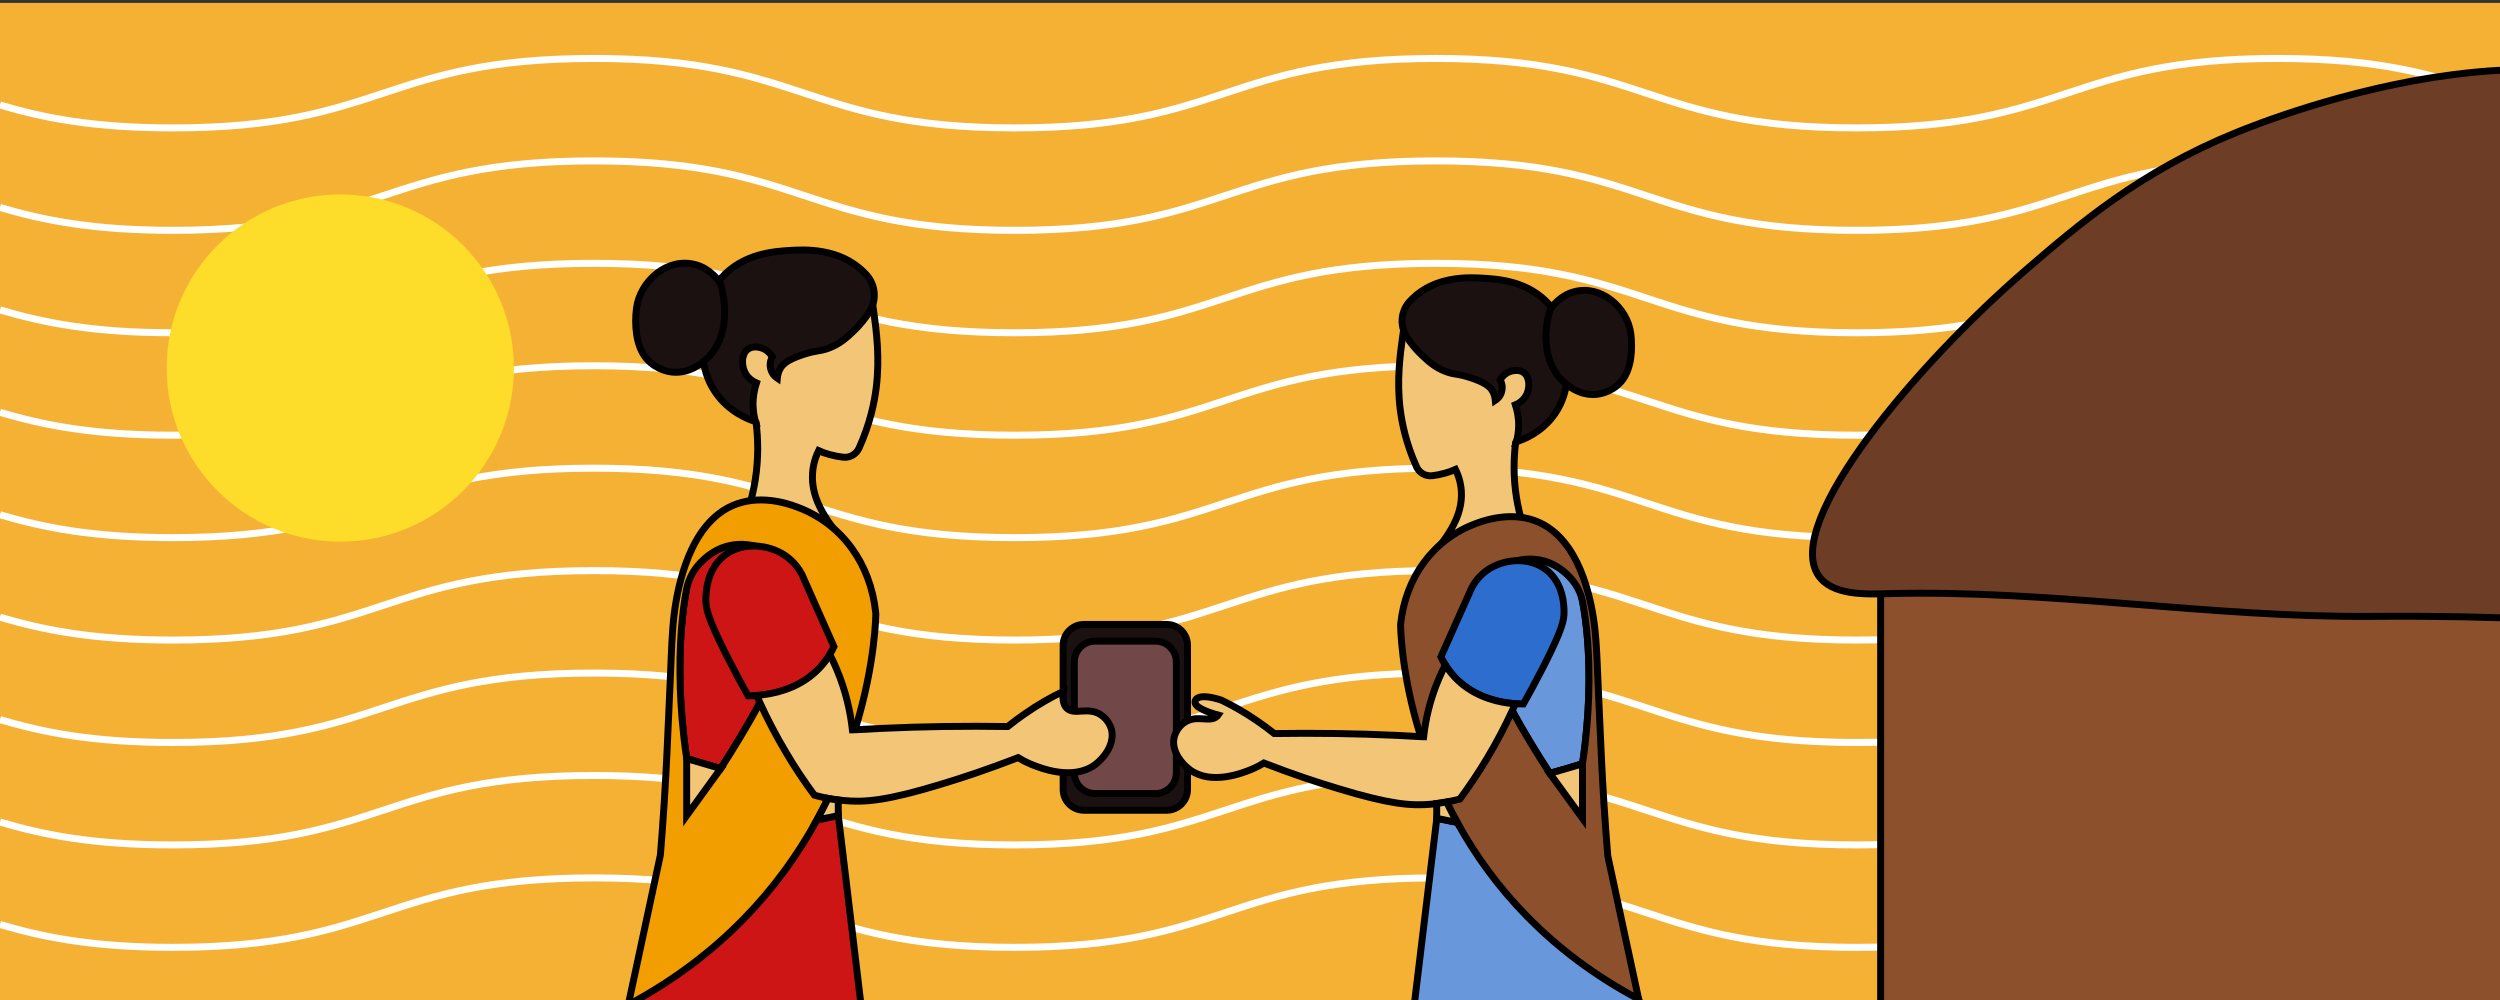 <svg width="360" height="144" viewBox="0 0 360 144" fill="none" xmlns="http://www.w3.org/2000/svg">
<rect x="0" y="0" width="360" height="144" fill="#333333" stroke="none"/>
<g clip-path="url(#clip0)">
<path d="M432 0.418H0V144.418H432V0.418Z" fill="#F5B133"/>
<path d="M0 88.874C6.12 90.681 13.289 92.168 24.898 92.168C55.196 92.168 55.196 82.168 85.524 82.168C115.822 82.168 115.822 92.168 146.12 92.168C176.418 92.168 176.418 82.168 206.746 82.168C237.044 82.168 237.044 92.168 267.371 92.168C297.669 92.168 297.669 82.168 327.997 82.168C358.295 82.168 358.295 92.168 388.623 92.168C411.751 92.168 417.241 86.337 432 83.597" stroke="white" stroke-width="1.009" stroke-miterlimit="10"/>
<path d="M0 74.124C6.12 75.931 13.289 77.418 24.898 77.418C55.196 77.418 55.196 67.418 85.524 67.418C115.822 67.418 115.822 77.418 146.12 77.418C176.418 77.418 176.418 67.418 206.746 67.418C237.044 67.418 237.044 77.418 267.371 77.418C297.669 77.418 297.669 67.418 327.997 67.418C358.295 67.418 358.295 77.418 388.623 77.418C411.751 77.418 417.241 71.587 432 68.847" stroke="white" stroke-width="1.009" stroke-miterlimit="10"/>
<path d="M0 59.373C6.12 61.181 13.289 62.668 24.898 62.668C55.196 62.668 55.196 52.668 85.524 52.668C115.822 52.668 115.822 62.668 146.12 62.668C176.418 62.668 176.418 52.668 206.746 52.668C237.044 52.668 237.044 62.668 267.371 62.668C297.669 62.668 297.669 52.668 327.997 52.668C358.295 52.668 358.295 62.668 388.623 62.668C411.751 62.668 417.241 56.837 432 54.096" stroke="white" stroke-width="1.009" stroke-miterlimit="10"/>
<path d="M0 44.623C6.12 46.431 13.289 47.918 24.898 47.918C55.196 47.918 55.196 37.918 85.524 37.918C115.822 37.918 115.822 47.918 146.12 47.918C176.418 47.918 176.418 37.918 206.746 37.918C237.044 37.918 237.044 47.918 267.371 47.918C297.669 47.918 297.669 37.918 327.997 37.918C358.295 37.918 358.295 47.918 388.623 47.918C411.751 47.918 417.241 42.087 432 39.346" stroke="white" stroke-width="1.009" stroke-miterlimit="10"/>
<path d="M0 29.873C6.12 31.681 13.289 33.168 24.898 33.168C55.196 33.168 55.196 23.168 85.524 23.168C115.822 23.168 115.822 33.168 146.12 33.168C176.418 33.168 176.418 23.168 206.746 23.168C237.044 23.168 237.044 33.168 267.371 33.168C297.669 33.168 297.669 23.168 327.997 23.168C358.295 23.168 358.295 33.168 388.623 33.168C411.751 33.168 417.241 27.337 432 24.596" stroke="white" stroke-width="1.009" stroke-miterlimit="10"/>
<path d="M0 15.123C6.12 16.931 13.289 18.418 24.898 18.418C55.196 18.418 55.196 8.418 85.524 8.418C115.822 8.418 115.822 18.418 146.12 18.418C176.418 18.418 176.418 8.418 206.746 8.418C237.044 8.418 237.044 18.418 267.371 18.418C297.669 18.418 297.669 8.418 327.997 8.418C358.295 8.418 358.295 18.418 388.623 18.418C411.751 18.418 417.241 12.587 432 9.847" stroke="white" stroke-width="1.009" stroke-miterlimit="10"/>
<path d="M0 103.624C6.12 105.431 13.289 106.918 24.898 106.918C55.196 106.918 55.196 96.918 85.524 96.918C115.822 96.918 115.822 106.918 146.12 106.918C176.418 106.918 176.418 96.918 206.746 96.918C237.044 96.918 237.044 106.918 267.371 106.918C297.669 106.918 297.669 96.918 327.997 96.918C358.295 96.918 358.295 106.918 388.623 106.918C411.751 106.918 417.241 101.087 432 98.347" stroke="white" stroke-width="1.009" stroke-miterlimit="10"/>
<path d="M0 118.374C6.12 120.181 13.289 121.668 24.898 121.668C55.196 121.668 55.196 111.668 85.524 111.668C115.822 111.668 115.822 121.668 146.12 121.668C176.418 121.668 176.418 111.668 206.746 111.668C237.044 111.668 237.044 121.668 267.371 121.668C297.669 121.668 297.669 111.668 327.997 111.668C358.295 111.668 358.295 121.668 388.623 121.668C411.751 121.668 417.241 115.837 432 113.097" stroke="white" stroke-width="1.009" stroke-miterlimit="10"/>
<path d="M0 133.124C6.12 134.931 13.289 136.418 24.898 136.418C55.196 136.418 55.196 126.418 85.524 126.418C115.822 126.418 115.822 136.418 146.12 136.418C176.418 136.418 176.418 126.418 206.746 126.418C237.044 126.418 237.044 136.418 267.371 136.418C297.669 136.418 297.669 126.418 327.997 126.418C358.295 126.418 358.295 136.418 388.623 136.418C411.751 136.418 417.241 130.587 432 127.847" stroke="white" stroke-width="1.009" stroke-miterlimit="10"/>
<circle cx="49" cy="53" r="25" fill="#FEDC2A"/>
<path d="M270.812 76.781V187.934C270.812 187.934 305.024 210.536 376.308 202.123C447.591 193.711 372.372 71.781 372.372 71.781L270.812 76.781Z" fill="#8C502D" stroke="black" stroke-miterlimit="10"/>
<path d="M322.002 19.086C308.2 24.684 299.245 32.372 291.704 38.881C276.152 52.303 256.694 75.166 261.845 82.855C263.797 85.755 268.611 85.587 271.944 85.486C295.206 84.879 318.4 88.959 341.662 88.757C380.712 88.453 383.068 92.567 390.474 87.239C407.205 75.166 411.986 41.68 397.51 23.47C376.436 -2.969 326.244 17.366 322.002 19.086Z" fill="#6D3D25" stroke="black" stroke-miterlimit="10"/>
<path d="M153.093 99.579V92.919C153.093 91.262 154.436 89.919 156.093 89.919H168C169.657 89.919 171 91.262 171 92.919V113.676C171 115.333 169.657 116.676 168 116.676H156.093C154.436 116.676 153.093 115.333 153.093 113.676V99.579Z" fill="#1B1111" stroke="black" stroke-miterlimit="10"/>
<path d="M154.701 100.247V95.322C154.701 93.665 156.044 92.322 157.701 92.322H166.391C168.048 92.322 169.391 93.665 169.391 95.322V111.273C169.391 112.929 168.048 114.273 166.391 114.273H157.701C156.044 114.273 154.701 112.929 154.701 111.273V100.247Z" fill="#714747" stroke="black" stroke-miterlimit="10"/>
<path d="M125.353 41.952C125.474 42.635 125.648 43.615 125.805 44.787C126.187 47.57 126.726 51.49 126.17 55.865C125.909 57.947 125.301 60.992 123.702 64.527C123.302 65.402 122.398 65.945 121.442 65.84C120.834 65.769 120.156 65.647 119.443 65.454C118.87 65.297 118.348 65.105 117.879 64.894C117.219 66.26 117.045 67.432 117.01 68.132C116.784 71.37 118.505 73.907 119.304 75.132C119.722 75.745 120.086 76.217 120.347 76.497C118.905 76.48 117.08 76.322 115.029 75.797C111.9 74.992 109.519 73.644 107.99 72.594C108.285 71.544 108.546 70.389 108.755 69.112C109.259 65.909 109.154 63.092 108.876 60.852L108.337 60.187L105.296 47.517L125.353 41.952Z" fill="#F3C677" stroke="black" stroke-miterlimit="10"/>
<path d="M111.935 54.464C111.97 54.114 112.057 53.589 112.353 53.082C112.718 52.434 113.395 51.804 115.603 51.069C117.653 50.387 117.949 50.649 119.27 50.159C120.956 49.547 121.999 48.549 122.937 47.657C123.893 46.747 124.64 45.784 125.214 44.892C126.257 43.229 126.1 41.094 124.814 39.624C124.675 39.467 124.536 39.327 124.397 39.187C120.851 35.652 115.759 35.949 113.899 36.054C111.536 36.194 107.017 36.457 103.819 40.079C100.047 44.349 100.951 50.054 101.194 51.542C101.386 52.732 101.698 54.604 103.054 56.547C104.966 59.294 107.677 60.362 108.79 60.712C108.616 60.117 108.477 59.329 108.442 58.419C108.407 57.037 108.685 55.899 108.929 55.147C108.633 55.024 107.66 54.552 107.208 53.484C106.773 52.504 106.756 50.964 107.695 50.282C108.407 49.757 109.346 50.019 109.554 50.072C110.597 50.352 111.101 51.209 111.205 51.384C111.136 51.507 110.719 52.277 110.997 53.187C111.205 53.974 111.779 54.359 111.935 54.464Z" fill="#1B1111" stroke="black" stroke-miterlimit="10"/>
<path d="M103.75 40.832C103.351 40.22 102.204 38.68 100.188 38.12C96.138 36.982 92.175 40.447 91.654 44.385C91.358 46.695 91.532 49.845 93.131 51.682C94.591 53.362 96.607 53.572 96.885 53.59C99.405 53.8 101.213 52.172 101.752 51.682C104.307 49.355 105.002 45.12 103.75 40.832Z" fill="#1B1111" stroke="black" stroke-miterlimit="10"/>
<path d="M103.785 110.674C102.064 110.236 100.43 109.746 98.883 109.239C98.275 105.161 98.049 101.731 97.962 99.229C97.684 91.599 98.501 86.419 99.057 83.759C99.127 83.461 99.231 83.181 99.388 82.919C100.43 81.186 104.845 75.149 113.101 80.679C118.94 84.581 110.911 99.596 103.785 110.674Z" fill="#CE1515" stroke="black" stroke-miterlimit="10"/>
<path d="M129.125 187.517C95.841 200.869 79 189.459 79 189.459L90.471 144.695L113.952 118.83L117.41 118.112L117.636 118.06L120.713 117.43L129.125 187.517Z" fill="#CE1515" stroke="black" stroke-miterlimit="10"/>
<path d="M126.1 88.187C125.353 81.204 121.321 75.412 114.699 72.98C110.962 71.597 106.791 71.44 103.506 73.977C100.864 76.025 99.317 79.245 98.344 82.394C97.544 85.002 97.093 87.715 96.884 90.427C96.675 93.174 96.623 95.922 96.484 98.669C96.085 107.209 96.015 109.869 95.65 115.539C95.442 118.794 95.233 121.437 95.094 123.134L90.471 144.694C103.906 137.519 112.283 127.737 117.497 118.322C117.549 118.234 117.584 118.164 117.636 118.077C118.21 117.044 118.748 115.994 119.235 114.979C119.305 114.822 119.374 114.682 119.444 114.524C119.687 114.017 119.913 113.509 120.139 113.019C121.373 110.272 122.346 107.612 123.111 105.127C126.118 95.467 126.118 88.309 126.118 88.309C126.118 88.257 126.118 88.222 126.1 88.187ZM98.831 85.019C99.091 83.567 99.734 82.237 100.742 81.152C102.776 78.947 106.843 76.462 113.117 80.662C117.202 83.409 114.49 91.582 110.041 100.052C109.832 100.437 109.624 100.839 109.415 101.224C107.66 104.462 105.696 107.699 103.784 110.657C102.063 110.219 100.43 109.729 98.883 109.222C98.274 105.144 98.049 101.714 97.962 99.212C97.736 92.667 98.292 87.907 98.831 85.019Z" fill="#F29D00" stroke="black" stroke-miterlimit="10"/>
<path d="M98.882 109.238V117.446L103.784 110.673L98.882 109.238Z" fill="#F3C677" stroke="black" stroke-miterlimit="10"/>
<path d="M120.087 93.121C119.913 93.507 119.705 93.891 119.461 94.294C119.114 94.871 118.679 95.466 118.158 96.044C115.203 99.299 111.154 100.016 108.946 100.174C108.425 100.209 108.008 100.209 107.73 100.209C106.93 98.791 105.853 96.796 104.619 94.364C101.872 88.904 101.646 87.591 101.646 86.367C101.646 85.526 101.681 82.027 104.34 79.979C106.895 78.002 110.615 78.352 113.048 79.979C114.334 80.854 115.064 81.957 115.464 82.692C116.993 86.156 118.54 89.639 120.087 93.121Z" fill="#CE1515" stroke="black" stroke-miterlimit="10"/>
<path d="M157.645 110.149C154.413 112.459 149.79 110.586 148.538 110.079C147.687 109.729 147.026 109.361 146.609 109.099C142.229 110.796 138.458 112.039 135.555 112.914C127.804 115.276 124.588 115.574 121.477 115.276C121.216 115.259 120.956 115.224 120.712 115.189C120.174 115.119 119.687 115.049 119.235 114.961C118.644 114.856 118.105 114.734 117.671 114.611C117.532 114.576 117.393 114.541 117.271 114.506C115.933 112.686 114.542 110.656 113.204 108.381C111.709 105.879 110.475 103.464 109.433 101.206C109.276 100.856 109.12 100.489 108.963 100.139C109.294 100.121 109.659 100.086 110.076 100.016C112.37 99.701 115.69 98.774 118.192 95.991C118.714 95.414 119.148 94.819 119.496 94.241C119.826 94.906 120.156 95.589 120.469 96.341C121.842 99.579 122.468 102.624 122.746 105.109C122.885 105.109 123.024 105.091 123.146 105.091C124.31 105.021 125.492 104.969 126.674 104.899C133 104.601 139.153 104.531 145.114 104.619C145.862 104.024 146.661 103.411 147.53 102.816C149.477 101.451 151.389 100.384 153.127 99.544C152.935 100.944 153.248 101.626 153.613 101.976C154.691 103.044 156.603 101.731 158.445 102.886C159.314 103.429 159.922 104.356 160.096 105.249C160.461 107.226 158.966 109.186 157.645 110.149Z" fill="#F3C677" stroke="black" stroke-miterlimit="10"/>
<path d="M120.713 115.206V117.446L117.637 118.076C118.21 117.043 118.749 115.994 119.236 114.979C119.688 115.066 120.174 115.136 120.713 115.206Z" fill="#F3C677" stroke="black" stroke-miterlimit="10"/>
<path d="M202.423 45.688C202.305 46.341 202.138 47.277 201.988 48.398C201.62 51.057 201.102 54.803 201.637 58.985C201.888 60.975 202.473 63.868 203.977 67.213C204.378 68.1 205.297 68.618 206.267 68.501C206.835 68.434 207.437 68.317 208.089 68.133C208.64 67.982 209.142 67.799 209.593 67.598C210.228 68.902 210.395 70.023 210.429 70.692C210.646 73.786 208.991 76.211 208.222 77.382C207.821 77.967 207.47 78.419 207.22 78.686C208.607 78.669 210.362 78.519 212.334 78.017C215.343 77.248 217.633 75.96 219.103 74.957C218.819 73.953 218.569 72.849 218.368 71.628C217.883 68.568 217.984 65.875 218.251 63.734L218.769 63.099L221.694 50.99L202.423 45.688Z" fill="#F3C677" stroke="black" stroke-miterlimit="10"/>
<path d="M215.326 57.646C215.293 57.312 215.209 56.81 214.925 56.325C214.574 55.706 213.922 55.104 211.8 54.402C209.827 53.749 209.543 54 208.273 53.532C206.652 52.947 205.649 51.993 204.746 51.141C203.827 50.271 203.108 49.351 202.557 48.498C201.554 46.909 201.704 44.869 202.941 43.464C203.075 43.313 203.208 43.179 203.342 43.046C206.752 39.667 211.649 39.952 213.438 40.052C215.711 40.186 220.057 40.437 223.132 43.899C226.759 47.98 225.89 53.432 225.656 54.853C225.472 55.991 225.171 57.78 223.867 59.637C222.029 62.262 219.421 63.282 218.352 63.617C218.519 63.048 218.653 62.296 218.686 61.426C218.719 60.105 218.452 59.018 218.218 58.299C218.502 58.181 219.438 57.73 219.873 56.71C220.291 55.773 220.307 54.301 219.405 53.649C218.719 53.147 217.817 53.398 217.616 53.449C216.613 53.716 216.129 54.536 216.028 54.703C216.095 54.82 216.496 55.556 216.229 56.425C216.028 57.178 215.477 57.546 215.326 57.646Z" fill="#1B1111" stroke="black" stroke-miterlimit="10"/>
<path d="M223.199 44.618C223.583 44.033 224.686 42.561 226.625 42.026C230.52 40.939 234.33 44.25 234.832 48.014C235.116 50.221 234.966 53.215 233.428 54.971C232.024 56.577 230.085 56.777 229.818 56.794C227.394 56.995 225.656 55.439 225.138 54.971C222.664 52.763 221.995 48.716 223.199 44.618Z" fill="#1B1111" stroke="black" stroke-miterlimit="10"/>
<path d="M223.166 111.366C224.82 110.948 226.391 110.479 227.879 109.994C228.464 106.098 228.681 102.82 228.765 100.428C229.032 93.136 228.247 88.186 227.712 85.643C227.645 85.359 227.545 85.091 227.394 84.841C226.391 83.185 222.146 77.415 214.207 82.7C208.591 86.429 216.313 100.779 223.166 111.366Z" fill="#6897DC" stroke="black" stroke-miterlimit="10"/>
<path d="M198.796 184.804C230.804 197.564 247 186.66 247 186.66L235.969 143.878L213.404 119.159L210.078 118.474L209.861 118.423L206.902 117.821L198.796 184.804Z" fill="#6897DC" stroke="black" stroke-miterlimit="10"/>
<path d="M201.688 89.875C202.406 83.202 206.284 77.666 212.652 75.341C216.246 74.02 220.257 73.869 223.416 76.294C225.973 78.251 227.461 81.329 228.397 84.339C229.166 86.831 229.6 89.423 229.801 92.016C230.002 94.641 230.052 97.267 230.186 99.893C230.57 108.054 230.637 110.597 230.988 116.015C231.188 119.126 231.389 121.652 231.523 123.274L235.969 143.879C223.048 137.022 214.992 127.672 209.978 118.675C209.928 118.591 209.894 118.524 209.844 118.44C209.293 117.454 208.774 116.45 208.306 115.48C208.24 115.33 208.173 115.196 208.106 115.045C207.872 114.56 207.655 114.075 207.437 113.607C206.251 110.981 205.315 108.439 204.579 106.064C201.687 96.832 201.688 89.992 201.688 89.992C201.688 89.942 201.688 89.908 201.688 89.875ZM227.929 86.848C227.678 85.46 227.06 84.188 226.09 83.151C224.135 81.044 220.224 78.669 214.19 82.683C210.262 85.309 212.869 93.119 217.148 101.214C217.349 101.582 217.549 101.967 217.75 102.335C219.438 105.429 221.327 108.523 223.165 111.349C224.82 110.931 226.391 110.463 227.879 109.978C228.464 106.081 228.681 102.803 228.765 100.411C228.982 94.156 228.43 89.607 227.929 86.848Z" fill="#8C502D" stroke="black" stroke-miterlimit="10"/>
<path d="M227.879 109.994V117.838L223.165 111.366L227.879 109.994Z" fill="#F3C677" stroke="black" stroke-miterlimit="10"/>
<path d="M207.486 94.591C207.653 94.96 207.854 95.327 208.088 95.712C208.422 96.264 208.84 96.833 209.342 97.385C212.183 100.495 216.078 101.181 218.2 101.332C218.702 101.365 219.103 101.365 219.37 101.365C220.139 100.01 221.175 98.104 222.362 95.779C225.003 90.561 225.22 89.307 225.22 88.136C225.22 87.333 225.187 83.988 222.63 82.031C220.173 80.141 216.596 80.476 214.256 82.031C213.019 82.868 212.317 83.921 211.932 84.624C210.461 87.935 208.974 91.263 207.486 94.591Z" fill="#2C6DCD" stroke="black" stroke-miterlimit="10"/>
<path d="M218.209 101.331C218.058 101.666 217.908 102 217.757 102.351C216.755 104.509 215.568 106.817 214.13 109.209C212.827 111.383 211.506 113.323 210.219 115.062C210.102 115.096 209.969 115.129 209.835 115.163C209.417 115.263 208.899 115.38 208.331 115.497C207.896 115.581 207.411 115.648 206.91 115.714C206.676 115.748 206.425 115.765 206.174 115.798C203.166 116.082 200.074 115.798 192.636 113.54C189.861 112.704 186.217 111.517 182.005 109.878C181.604 110.128 180.952 110.48 180.15 110.814C178.947 111.299 174.484 113.089 171.392 110.881C170.105 109.961 168.667 108.088 169.068 106.232C169.252 105.379 169.821 104.492 170.656 103.974C172.445 102.87 174.267 104.141 175.303 103.104C175.336 103.071 175.387 103.02 175.42 102.97C174.066 102.602 171.776 101.833 172.111 100.913C172.177 100.746 172.294 100.612 172.461 100.512C172.645 100.411 172.846 100.361 173.047 100.345C173.281 100.311 173.531 100.328 173.782 100.345C174.033 100.361 174.3 100.411 174.551 100.462C174.785 100.512 175.019 100.562 175.253 100.629C175.353 100.662 175.437 100.679 175.537 100.712C175.621 100.746 175.721 100.763 175.804 100.796C175.888 100.83 175.972 100.88 176.072 100.913C177.66 101.699 179.398 102.669 181.17 103.907C182.005 104.476 182.774 105.061 183.493 105.63C189.226 105.546 195.143 105.613 201.227 105.897C202.364 105.947 203.5 106.014 204.62 106.081C204.754 106.081 204.887 106.098 205.004 106.098C205.272 103.723 205.874 100.83 207.194 97.736C207.495 97.033 207.812 96.364 208.13 95.728C208.464 96.28 208.882 96.849 209.384 97.401C211.79 100.043 214.983 100.947 217.189 101.248C217.523 101.264 217.891 101.298 218.209 101.331Z" fill="#F3C677" stroke="black" stroke-miterlimit="10"/>
<path d="M175.764 100.779H175.747" stroke="black" stroke-miterlimit="10"/>
<path d="M206.885 115.698V117.839L209.843 118.441C209.292 117.454 208.773 116.45 208.305 115.48C207.871 115.564 207.403 115.631 206.885 115.698Z" fill="#F3C677" stroke="black" stroke-miterlimit="10"/>
</g>
<defs>
<clipPath id="clip0">
<rect width="360" height="144" fill="white"/>
</clipPath>
</defs>
</svg>
